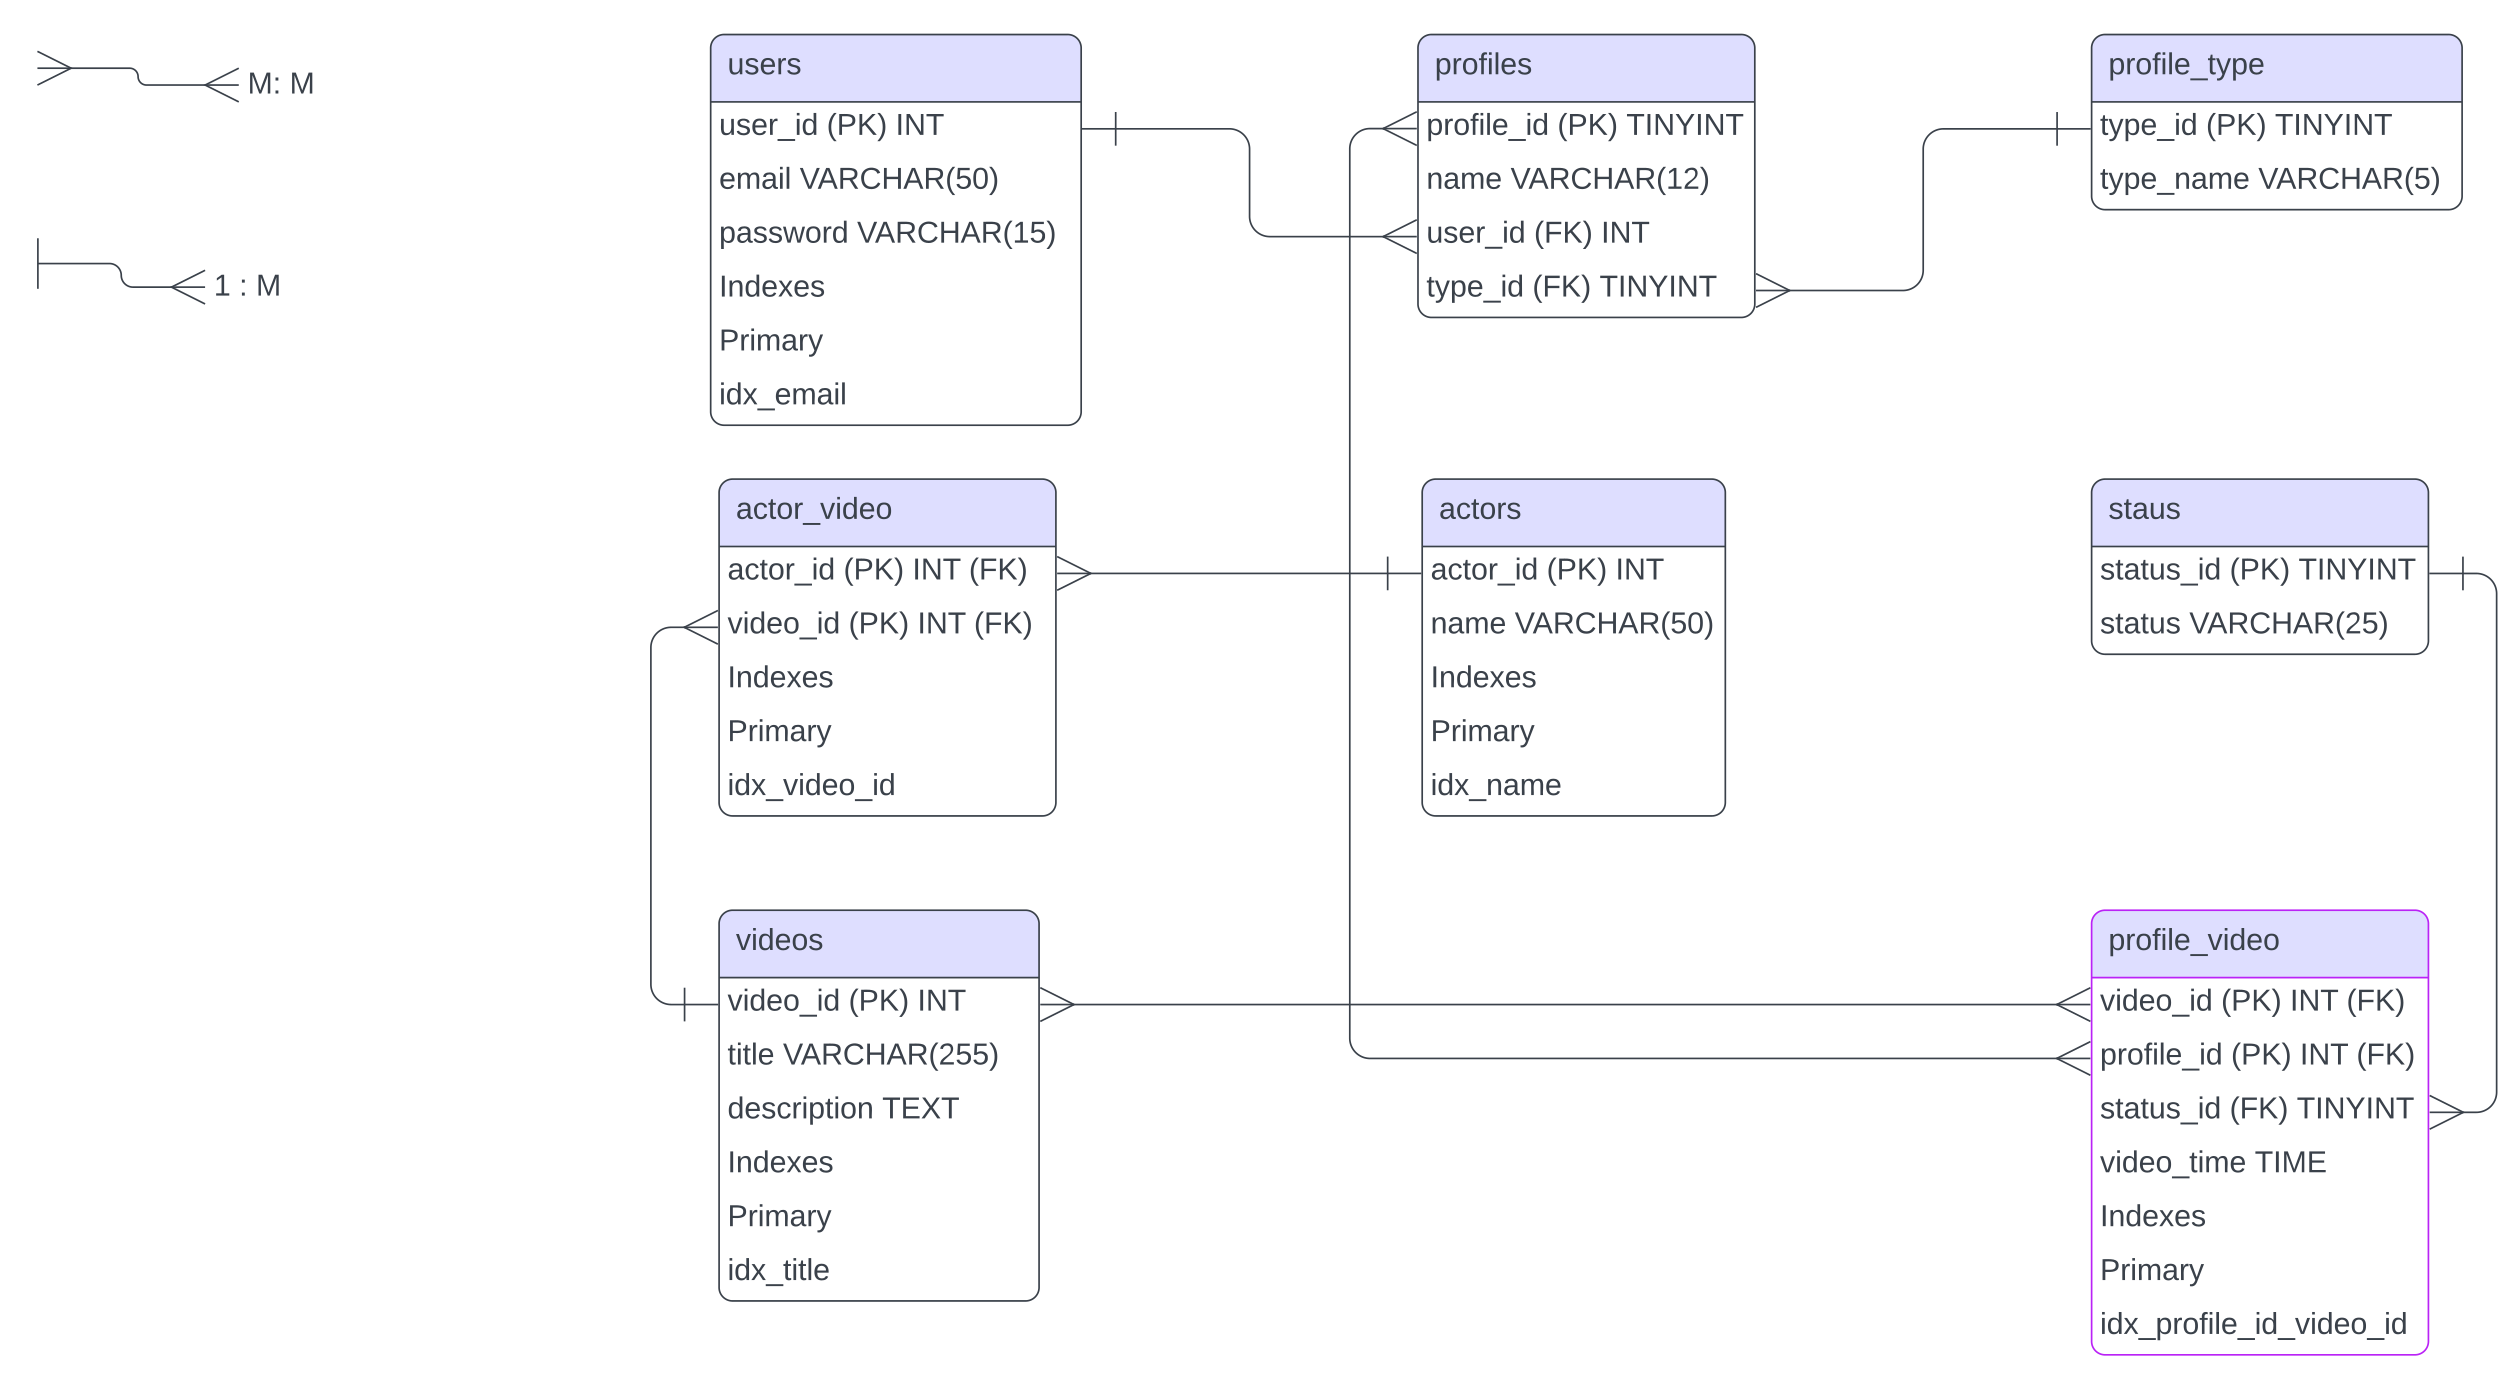 <svg xmlns="http://www.w3.org/2000/svg" xmlns:xlink="http://www.w3.org/1999/xlink" xmlns:lucid="lucid" width="1484.5" height="825"><g transform="translate(-38 -219.5)" lucid:page-tab-id="0_0"><path d="M0 0h2000v1500H0z" fill="#fff"/><path d="M460 248a8 8 0 0 1 8-8h204a8 8 0 0 1 8 8v216a8 8 0 0 1-8 8H468a8 8 0 0 1-8-8z" fill="#fff"/><path d="M460 280v-32a8 8 0 0 1 8-8h204a8 8 0 0 1 8 8v32" fill="#dedeff"/><path d="M460 248a8 8 0 0 1 8-8h204a8 8 0 0 1 8 8v216a8 8 0 0 1-8 8H468a8 8 0 0 1-8-8zM460 280h220" stroke="#3a414a" fill="none"/><use xlink:href="#a" transform="matrix(1,0,0,1,470,240) translate(0 23.6)"/><use xlink:href="#b" transform="matrix(1,0,0,1,465,282.5) translate(0 17.1)"/><use xlink:href="#c" transform="matrix(1,0,0,1,465,282.5) translate(63.9 17.1)"/><use xlink:href="#d" transform="matrix(1,0,0,1,465,282.5) translate(104.8 17.1)"/><use xlink:href="#e" transform="matrix(1,0,0,1,465,314.5) translate(0 17.1)"/><use xlink:href="#f" transform="matrix(1,0,0,1,465,314.5) translate(47.85 17.1)"/><use xlink:href="#g" transform="matrix(1,0,0,1,465,346.5) translate(0 17.1)"/><use xlink:href="#h" transform="matrix(1,0,0,1,465,346.5) translate(81.9 17.1)"/><use xlink:href="#i" transform="matrix(1,0,0,1,465,378.5) translate(0 17.1)"/><use xlink:href="#j" transform="matrix(1,0,0,1,465,410.5) translate(0 17.1)"/><use xlink:href="#k" transform="matrix(1,0,0,1,465,442.5) translate(0 17.1)"/><path d="M880 248a8 8 0 0 1 8-8h184a8 8 0 0 1 8 8v152a8 8 0 0 1-8 8H888a8 8 0 0 1-8-8z" fill="#fff"/><path d="M880 280v-32a8 8 0 0 1 8-8h184a8 8 0 0 1 8 8v32" fill="#dedeff"/><path d="M880 248a8 8 0 0 1 8-8h184a8 8 0 0 1 8 8v152a8 8 0 0 1-8 8H888a8 8 0 0 1-8-8zM880 280h200" stroke="#3a414a" fill="none"/><use xlink:href="#l" transform="matrix(1,0,0,1,890,240) translate(0 23.6)"/><use xlink:href="#m" transform="matrix(1,0,0,1,885,282.5) translate(0 17.1)"/><use xlink:href="#c" transform="matrix(1,0,0,1,885,282.5) translate(77.8 17.1)"/><use xlink:href="#n" transform="matrix(1,0,0,1,885,282.5) translate(118.7 17.1)"/><use xlink:href="#o" transform="matrix(1,0,0,1,885,314.5) translate(0 17.1)"/><use xlink:href="#p" transform="matrix(1,0,0,1,885,314.5) translate(49.95 17.1)"/><use xlink:href="#b" transform="matrix(1,0,0,1,885,346.5) translate(0 17.1)"/><use xlink:href="#q" transform="matrix(1,0,0,1,885,346.5) translate(63.9 17.1)"/><use xlink:href="#d" transform="matrix(1,0,0,1,885,346.5) translate(103.75 17.1)"/><use xlink:href="#r" transform="matrix(1,0,0,1,885,378.5) translate(0 17.1)"/><use xlink:href="#q" transform="matrix(1,0,0,1,885,378.5) translate(62.95 17.1)"/><use xlink:href="#n" transform="matrix(1,0,0,1,885,378.5) translate(102.8 17.1)"/><path d="M1280 248a8 8 0 0 1 8-8h204a8 8 0 0 1 8 8v88a8 8 0 0 1-8 8h-204a8 8 0 0 1-8-8z" fill="#fff"/><path d="M1280 280v-32a8 8 0 0 1 8-8h204a8 8 0 0 1 8 8v32" fill="#dedeff"/><path d="M1280 248a8 8 0 0 1 8-8h204a8 8 0 0 1 8 8v88a8 8 0 0 1-8 8h-204a8 8 0 0 1-8-8zM1280 280h220" stroke="#3a414a" fill="none"/><use xlink:href="#s" transform="matrix(1,0,0,1,1290,240) translate(0 23.6)"/><use xlink:href="#r" transform="matrix(1,0,0,1,1285,282.5) translate(0 17.1)"/><use xlink:href="#c" transform="matrix(1,0,0,1,1285,282.5) translate(62.95 17.1)"/><use xlink:href="#n" transform="matrix(1,0,0,1,1285,282.5) translate(103.85 17.1)"/><use xlink:href="#t" transform="matrix(1,0,0,1,1285,314.5) translate(0 17.1)"/><use xlink:href="#u" transform="matrix(1,0,0,1,1285,314.5) translate(93.95 17.1)"/><path d="M465 768a8 8 0 0 1 8-8h174a8 8 0 0 1 8 8v216a8 8 0 0 1-8 8H473a8 8 0 0 1-8-8z" fill="#fff"/><path d="M465 800v-32a8 8 0 0 1 8-8h174a8 8 0 0 1 8 8v32" fill="#dedeff"/><path d="M465 768a8 8 0 0 1 8-8h174a8 8 0 0 1 8 8v216a8 8 0 0 1-8 8H473a8 8 0 0 1-8-8zM465 800h190" stroke="#3a414a" fill="none"/><use xlink:href="#v" transform="matrix(1,0,0,1,475,760) translate(0 23.6)"/><use xlink:href="#w" transform="matrix(1,0,0,1,470,802.5) translate(0 17.1)"/><use xlink:href="#c" transform="matrix(1,0,0,1,470,802.5) translate(71.9 17.1)"/><use xlink:href="#x" transform="matrix(1,0,0,1,470,802.5) translate(112.8 17.1)"/><use xlink:href="#y" transform="matrix(1,0,0,1,470,834.5) translate(0 17.1)"/><use xlink:href="#z" transform="matrix(1,0,0,1,470,834.5) translate(32.9 17.1)"/><use xlink:href="#A" transform="matrix(1,0,0,1,470,866.5) translate(0 17.1)"/><use xlink:href="#B" transform="matrix(1,0,0,1,470,866.5) translate(91.85 17.1)"/><use xlink:href="#i" transform="matrix(1,0,0,1,470,898.5) translate(0 17.1)"/><use xlink:href="#j" transform="matrix(1,0,0,1,470,930.5) translate(0 17.1)"/><use xlink:href="#C" transform="matrix(1,0,0,1,470,962.5) translate(0 17.1)"/><path d="M882.5 512a8 8 0 0 1 8-8h164a8 8 0 0 1 8 8v184a8 8 0 0 1-8 8h-164a8 8 0 0 1-8-8z" fill="#fff"/><path d="M882.5 544v-32a8 8 0 0 1 8-8h164a8 8 0 0 1 8 8v32" fill="#dedeff"/><path d="M882.5 512a8 8 0 0 1 8-8h164a8 8 0 0 1 8 8v184a8 8 0 0 1-8 8h-164a8 8 0 0 1-8-8zM882.5 544h180" stroke="#3a414a" fill="none"/><use xlink:href="#D" transform="matrix(1,0,0,1,892.5,504) translate(0 23.6)"/><use xlink:href="#E" transform="matrix(1,0,0,1,887.5,546.5) translate(0 17.1)"/><use xlink:href="#c" transform="matrix(1,0,0,1,887.5,546.5) translate(68.9 17.1)"/><use xlink:href="#d" transform="matrix(1,0,0,1,887.5,546.5) translate(109.8 17.1)"/><use xlink:href="#o" transform="matrix(1,0,0,1,887.5,578.5) translate(0 17.1)"/><use xlink:href="#f" transform="matrix(1,0,0,1,887.5,578.5) translate(49.95 17.1)"/><use xlink:href="#i" transform="matrix(1,0,0,1,887.5,610.5) translate(0 17.1)"/><use xlink:href="#j" transform="matrix(1,0,0,1,887.5,642.5) translate(0 17.1)"/><use xlink:href="#F" transform="matrix(1,0,0,1,887.5,674.5) translate(0 17.1)"/><path d="M1280 512a8 8 0 0 1 8-8h184a8 8 0 0 1 8 8v88a8 8 0 0 1-8 8h-184a8 8 0 0 1-8-8z" fill="#fff"/><path d="M1280 544v-32a8 8 0 0 1 8-8h184a8 8 0 0 1 8 8v32" fill="#dedeff"/><path d="M1280 512a8 8 0 0 1 8-8h184a8 8 0 0 1 8 8v88a8 8 0 0 1-8 8h-184a8 8 0 0 1-8-8zM1280 544h200" stroke="#3a414a" fill="none"/><use xlink:href="#G" transform="matrix(1,0,0,1,1290,504) translate(0 23.6)"/><use xlink:href="#H" transform="matrix(1,0,0,1,1285,546.5) translate(0 17.1)"/><use xlink:href="#c" transform="matrix(1,0,0,1,1285,546.5) translate(76.95 17.1)"/><use xlink:href="#n" transform="matrix(1,0,0,1,1285,546.5) translate(117.85 17.1)"/><use xlink:href="#I" transform="matrix(1,0,0,1,1285,578.5) translate(0 17.1)"/><use xlink:href="#J" transform="matrix(1,0,0,1,1285,578.5) translate(53 17.1)"/><path d="M465 512a8 8 0 0 1 8-8h184a8 8 0 0 1 8 8v184a8 8 0 0 1-8 8H473a8 8 0 0 1-8-8z" fill="#fff"/><path d="M465 544v-32a8 8 0 0 1 8-8h184a8 8 0 0 1 8 8v32" fill="#dedeff"/><path d="M465 512a8 8 0 0 1 8-8h184a8 8 0 0 1 8 8v184a8 8 0 0 1-8 8H473a8 8 0 0 1-8-8zM465 544h200" stroke="#3a414a" fill="none"/><use xlink:href="#K" transform="matrix(1,0,0,1,475,504) translate(0 23.6)"/><use xlink:href="#E" transform="matrix(1,0,0,1,470,546.5) translate(0 17.1)"/><use xlink:href="#c" transform="matrix(1,0,0,1,470,546.5) translate(68.9 17.1)"/><use xlink:href="#L" transform="matrix(1,0,0,1,470,546.5) translate(109.8 17.1)"/><use xlink:href="#M" transform="matrix(1,0,0,1,470,546.5) translate(143.35 17.1)"/><use xlink:href="#w" transform="matrix(1,0,0,1,470,578.5) translate(0 17.1)"/><use xlink:href="#c" transform="matrix(1,0,0,1,470,578.5) translate(71.9 17.1)"/><use xlink:href="#L" transform="matrix(1,0,0,1,470,578.5) translate(112.8 17.1)"/><use xlink:href="#M" transform="matrix(1,0,0,1,470,578.5) translate(146.35 17.1)"/><use xlink:href="#i" transform="matrix(1,0,0,1,470,610.5) translate(0 17.1)"/><use xlink:href="#j" transform="matrix(1,0,0,1,470,642.5) translate(0 17.1)"/><use xlink:href="#N" transform="matrix(1,0,0,1,470,674.5) translate(0 17.1)"/><path d="M1280 768a8 8 0 0 1 8-8h184a8 8 0 0 1 8 8v248a8 8 0 0 1-8 8h-184a8 8 0 0 1-8-8z" fill="#fff"/><path d="M1280 800v-32a8 8 0 0 1 8-8h184a8 8 0 0 1 8 8v32" fill="#dedeff"/><path d="M1280 768a8 8 0 0 1 8-8h184a8 8 0 0 1 8 8v248a8 8 0 0 1-8 8h-184a8 8 0 0 1-8-8zM1280 800h200" stroke="#ba23f6" fill="none"/><use xlink:href="#O" transform="matrix(1,0,0,1,1290,760) translate(0 23.6)"/><use xlink:href="#w" transform="matrix(1,0,0,1,1285,802.5) translate(0 17.1)"/><use xlink:href="#c" transform="matrix(1,0,0,1,1285,802.5) translate(71.9 17.1)"/><use xlink:href="#L" transform="matrix(1,0,0,1,1285,802.5) translate(112.8 17.1)"/><use xlink:href="#M" transform="matrix(1,0,0,1,1285,802.5) translate(146.35 17.1)"/><use xlink:href="#m" transform="matrix(1,0,0,1,1285,834.5) translate(0 17.1)"/><use xlink:href="#c" transform="matrix(1,0,0,1,1285,834.5) translate(77.8 17.1)"/><use xlink:href="#L" transform="matrix(1,0,0,1,1285,834.5) translate(118.7 17.1)"/><use xlink:href="#M" transform="matrix(1,0,0,1,1285,834.5) translate(152.25 17.1)"/><use xlink:href="#H" transform="matrix(1,0,0,1,1285,866.5) translate(0 17.1)"/><use xlink:href="#q" transform="matrix(1,0,0,1,1285,866.5) translate(76.95 17.1)"/><use xlink:href="#n" transform="matrix(1,0,0,1,1285,866.5) translate(116.8 17.1)"/><use xlink:href="#P" transform="matrix(1,0,0,1,1285,898.5) translate(0 17.1)"/><use xlink:href="#Q" transform="matrix(1,0,0,1,1285,898.5) translate(91.85 17.1)"/><use xlink:href="#i" transform="matrix(1,0,0,1,1285,930.5) translate(0 17.1)"/><use xlink:href="#j" transform="matrix(1,0,0,1,1285,962.5) translate(0 17.1)"/><use xlink:href="#R" transform="matrix(1,0,0,1,1285,994.5) translate(0 17.1)"/><path d="M700.5 296H768a12 12 0 0 1 12 12v40a12 12 0 0 0 12 12h68.1" stroke="#3a414a" fill="none"/><path d="M700.5 306v-20M680.5 296h20" stroke="#3a414a" fill="#fff"/><path d="M879.28 370l-20-10 20-10" stroke="#3a414a" fill="#fff" fill-opacity="0"/><path d="M879.28 360h-20" stroke="#3a414a" fill="#fff"/><path d="M1259.5 296.02H1192a12 12 0 0 0-12 12V380a12 12 0 0 1-12 12h-68.1" stroke="#3a414a" fill="none"/><path d="M1259.5 286.02v20M1279.5 296.02h-20" stroke="#3a414a" fill="#fff"/><path d="M1080.72 382l20 10-20 10" stroke="#3a414a" fill="#fff" fill-opacity="0"/><path d="M1080.72 392h20" stroke="#3a414a" fill="#fff"/><path d="M860.1 295.86h-8.6a12 12 0 0 0-12 12V836a12 12 0 0 0 12 12h408.6" stroke="#3a414a" fill="none"/><path d="M879.28 305.86l-20-10 20-10" stroke="#3a414a" fill="#fff" fill-opacity="0"/><path d="M879.28 295.86h-20" stroke="#3a414a" fill="#fff"/><path d="M1279.28 858l-20-10 20-10" stroke="#3a414a" fill="#fff" fill-opacity="0"/><path d="M1279.28 848h-20" stroke="#3a414a" fill="#fff"/><path d="M674.9 816h585.2" stroke="#3a414a" fill="none"/><path d="M655.72 806l20 10-20 10" stroke="#3a414a" fill="#fff" fill-opacity="0"/><path d="M655.72 816h20" stroke="#3a414a" fill="#fff"/><path d="M1279.28 826l-20-10 20-10" stroke="#3a414a" fill="#fff" fill-opacity="0"/><path d="M1279.28 816h-20" stroke="#3a414a" fill="#fff"/><path d="M1500.5 560.02h8a12 12 0 0 1 12 12V868a12 12 0 0 1-12 12h-8.6" stroke="#3a414a" fill="none"/><path d="M1500.5 570.02v-20M1480.5 560.02h20" stroke="#3a414a" fill="#fff"/><path d="M1480.72 870l20 10-20 10" stroke="#3a414a" fill="#fff" fill-opacity="0"/><path d="M1480.72 880h20" stroke="#3a414a" fill="#fff"/><path d="M862 560H684.9" stroke="#3a414a" fill="none"/><path d="M862 550v20M882 560h-20" stroke="#3a414a" fill="#fff"/><path d="M665.73 550l20 10-20 10" stroke="#3a414a" fill="#fff" fill-opacity="0"/><path d="M665.73 560h20" stroke="#3a414a" fill="#fff"/><path d="M444.5 816h-8a12 12 0 0 1-12-12V604a12 12 0 0 1 12-12h8.6" stroke="#3a414a" fill="none"/><path d="M444.5 806v20M464.5 816h-20" stroke="#3a414a" fill="#fff"/><path d="M464.28 602l-20-10 20-10" stroke="#3a414a" fill="#fff" fill-opacity="0"/><path d="M464.28 592h-20" stroke="#3a414a" fill="#fff"/><path d="M79.4 260H115a5 5 0 0 1 5 5 5 5 0 0 0 5 5h35.6" stroke="#3a414a" fill="none"/><path d="M60.22 250l20 10-20 10" stroke="#3a414a" fill="#fff" fill-opacity="0"/><path d="M60.22 260h20" stroke="#3a414a" fill="#fff"/><path d="M179.78 280l-20-10 20-10" stroke="#3a414a" fill="#fff" fill-opacity="0"/><path d="M179.78 270h-20" stroke="#3a414a" fill="#fff"/><path d="M180 248a8 8 0 0 1 8-8h224a8 8 0 0 1 8 8v44a8 8 0 0 1-8 8H188a8 8 0 0 1-8-8z" stroke="#000" stroke-opacity="0" fill="#fff" fill-opacity="0"/><g><use xlink:href="#S" transform="matrix(1,0,0,1,185,245) translate(0 30.025)"/><use xlink:href="#T" transform="matrix(1,0,0,1,185,245) translate(24.95 30.025)"/></g><path d="M60 376h43a7 7 0 0 1 7 7 7 7 0 0 0 7 7h23.6M60.5 361v30" stroke="#3a414a" fill="none"/><path d="M159.78 400l-20-10 20-10" stroke="#3a414a" fill="#fff" fill-opacity="0"/><path d="M159.78 390h-20" stroke="#3a414a" fill="#fff"/><path d="M160 368a8 8 0 0 1 8-8h224a8 8 0 0 1 8 8v44a8 8 0 0 1-8 8H168a8 8 0 0 1-8-8z" stroke="#000" stroke-opacity="0" fill="#fff" fill-opacity="0"/><g><use xlink:href="#U" transform="matrix(1,0,0,1,165,365) translate(0 30.025)"/><use xlink:href="#V" transform="matrix(1,0,0,1,165,365) translate(15 30.025)"/><use xlink:href="#T" transform="matrix(1,0,0,1,165,365) translate(25 30.025)"/></g><defs><path fill="#3a414a" d="M84 4C-5 8 30-112 23-190h32v120c0 31 7 50 39 49 72-2 45-101 50-169h31l1 190h-30c-1-10 1-25-2-33-11 22-28 36-60 37" id="W"/><path fill="#3a414a" d="M135-143c-3-34-86-38-87 0 15 53 115 12 119 90S17 21 10-45l28-5c4 36 97 45 98 0-10-56-113-15-118-90-4-57 82-63 122-42 12 7 21 19 24 35" id="X"/><path fill="#3a414a" d="M100-194c63 0 86 42 84 106H49c0 40 14 67 53 68 26 1 43-12 49-29l28 8c-11 28-37 45-77 45C44 4 14-33 15-96c1-61 26-98 85-98zm52 81c6-60-76-77-97-28-3 7-6 17-6 28h103" id="Y"/><path fill="#3a414a" d="M114-163C36-179 61-72 57 0H25l-1-190h30c1 12-1 29 2 39 6-27 23-49 58-41v29" id="Z"/><g id="a"><use transform="matrix(0.05,0,0,0.05,0,0)" xlink:href="#W"/><use transform="matrix(0.05,0,0,0.05,10,0)" xlink:href="#X"/><use transform="matrix(0.05,0,0,0.05,19,0)" xlink:href="#Y"/><use transform="matrix(0.05,0,0,0.05,29,0)" xlink:href="#Z"/><use transform="matrix(0.05,0,0,0.05,34.95,0)" xlink:href="#X"/></g><path fill="#3a414a" d="M-5 72V49h209v23H-5" id="aa"/><path fill="#3a414a" d="M24-231v-30h32v30H24zM24 0v-190h32V0H24" id="ab"/><path fill="#3a414a" d="M85-194c31 0 48 13 60 33l-1-100h32l1 261h-30c-2-10 0-23-3-31C134-8 116 4 85 4 32 4 16-35 15-94c0-66 23-100 70-100zm9 24c-40 0-46 34-46 75 0 40 6 74 45 74 42 0 51-32 51-76 0-42-9-74-50-73" id="ac"/><g id="b"><use transform="matrix(0.05,0,0,0.05,0,0)" xlink:href="#W"/><use transform="matrix(0.05,0,0,0.05,10,0)" xlink:href="#X"/><use transform="matrix(0.05,0,0,0.05,19,0)" xlink:href="#Y"/><use transform="matrix(0.05,0,0,0.05,29,0)" xlink:href="#Z"/><use transform="matrix(0.05,0,0,0.05,34.95,0)" xlink:href="#aa"/><use transform="matrix(0.05,0,0,0.05,44.95,0)" xlink:href="#ab"/><use transform="matrix(0.05,0,0,0.05,48.9,0)" xlink:href="#ac"/></g><path fill="#3a414a" d="M87 75C49 33 22-17 22-94c0-76 28-126 65-167h31c-38 41-64 92-64 168S80 34 118 75H87" id="ad"/><path fill="#3a414a" d="M30-248c87 1 191-15 191 75 0 78-77 80-158 76V0H30v-248zm33 125c57 0 124 11 124-50 0-59-68-47-124-48v98" id="ae"/><path fill="#3a414a" d="M194 0L95-120 63-95V0H30v-248h33v124l119-124h40L117-140 236 0h-42" id="af"/><path fill="#3a414a" d="M33-261c38 41 65 92 65 168S71 34 33 75H2C39 34 66-17 66-93S39-220 2-261h31" id="ag"/><g id="c"><use transform="matrix(0.05,0,0,0.05,0,0)" xlink:href="#ad"/><use transform="matrix(0.05,0,0,0.05,5.95,0)" xlink:href="#ae"/><use transform="matrix(0.05,0,0,0.05,17.95,0)" xlink:href="#af"/><use transform="matrix(0.05,0,0,0.05,29.95,0)" xlink:href="#ag"/></g><path fill="#3a414a" d="M33 0v-248h34V0H33" id="ah"/><path fill="#3a414a" d="M190 0L58-211 59 0H30v-248h39L202-35l-2-213h31V0h-41" id="ai"/><path fill="#3a414a" d="M127-220V0H93v-220H8v-28h204v28h-85" id="aj"/><g id="d"><use transform="matrix(0.05,0,0,0.05,0,0)" xlink:href="#ah"/><use transform="matrix(0.05,0,0,0.05,5,0)" xlink:href="#ai"/><use transform="matrix(0.05,0,0,0.05,17.95,0)" xlink:href="#aj"/></g><path fill="#3a414a" d="M210-169c-67 3-38 105-44 169h-31v-121c0-29-5-50-35-48C34-165 62-65 56 0H25l-1-190h30c1 10-1 24 2 32 10-44 99-50 107 0 11-21 27-35 58-36 85-2 47 119 55 194h-31v-121c0-29-5-49-35-48" id="ak"/><path fill="#3a414a" d="M141-36C126-15 110 5 73 4 37 3 15-17 15-53c-1-64 63-63 125-63 3-35-9-54-41-54-24 1-41 7-42 31l-33-3c5-37 33-52 76-52 45 0 72 20 72 64v82c-1 20 7 32 28 27v20c-31 9-61-2-59-35zM48-53c0 20 12 33 32 33 41-3 63-29 60-74-43 2-92-5-92 41" id="al"/><path fill="#3a414a" d="M24 0v-261h32V0H24" id="am"/><g id="e"><use transform="matrix(0.05,0,0,0.05,0,0)" xlink:href="#Y"/><use transform="matrix(0.05,0,0,0.05,10,0)" xlink:href="#ak"/><use transform="matrix(0.05,0,0,0.05,24.95,0)" xlink:href="#al"/><use transform="matrix(0.05,0,0,0.05,34.95,0)" xlink:href="#ab"/><use transform="matrix(0.05,0,0,0.05,38.9,0)" xlink:href="#am"/></g><path fill="#3a414a" d="M137 0h-34L2-248h35l83 218 83-218h36" id="an"/><path fill="#3a414a" d="M205 0l-28-72H64L36 0H1l101-248h38L239 0h-34zm-38-99l-47-123c-12 45-31 82-46 123h93" id="ao"/><path fill="#3a414a" d="M233-177c-1 41-23 64-60 70L243 0h-38l-65-103H63V0H30v-248c88 3 205-21 203 71zM63-129c60-2 137 13 137-47 0-61-80-42-137-45v92" id="ap"/><path fill="#3a414a" d="M212-179c-10-28-35-45-73-45-59 0-87 40-87 99 0 60 29 101 89 101 43 0 62-24 78-52l27 14C228-24 195 4 139 4 59 4 22-46 18-125c-6-104 99-153 187-111 19 9 31 26 39 46" id="aq"/><path fill="#3a414a" d="M197 0v-115H63V0H30v-248h33v105h134v-105h34V0h-34" id="ar"/><path fill="#3a414a" d="M54-142c48-35 137-8 131 61C196 18 31 33 14-55l32-4c7 23 22 37 52 37 35-1 51-22 54-58 4-55-73-65-99-34H22l8-134h141v27H59" id="as"/><path fill="#3a414a" d="M101-251c68 0 85 55 85 127S166 4 100 4C33 4 14-52 14-124c0-73 17-127 87-127zm-1 229c47 0 54-49 54-102s-4-102-53-102c-51 0-55 48-55 102 0 53 5 102 54 102" id="at"/><g id="f"><use transform="matrix(0.05,0,0,0.05,0,0)" xlink:href="#an"/><use transform="matrix(0.05,0,0,0.05,10.65,0)" xlink:href="#ao"/><use transform="matrix(0.05,0,0,0.05,22.65,0)" xlink:href="#ap"/><use transform="matrix(0.05,0,0,0.05,35.6,0)" xlink:href="#aq"/><use transform="matrix(0.05,0,0,0.05,48.55,0)" xlink:href="#ar"/><use transform="matrix(0.05,0,0,0.05,61.5,0)" xlink:href="#ao"/><use transform="matrix(0.05,0,0,0.05,73.5,0)" xlink:href="#ap"/><use transform="matrix(0.05,0,0,0.05,86.45,0)" xlink:href="#ad"/><use transform="matrix(0.05,0,0,0.05,92.4,0)" xlink:href="#as"/><use transform="matrix(0.05,0,0,0.05,102.4,0)" xlink:href="#at"/><use transform="matrix(0.05,0,0,0.05,112.4,0)" xlink:href="#ag"/></g><path fill="#3a414a" d="M115-194c55 1 70 41 70 98S169 2 115 4C84 4 66-9 55-30l1 105H24l-1-265h31l2 30c10-21 28-34 59-34zm-8 174c40 0 45-34 45-75s-6-73-45-74c-42 0-51 32-51 76 0 43 10 73 51 73" id="au"/><path fill="#3a414a" d="M206 0h-36l-40-164L89 0H53L-1-190h32L70-26l43-164h34l41 164 42-164h31" id="av"/><path fill="#3a414a" d="M100-194c62-1 85 37 85 99 1 63-27 99-86 99S16-35 15-95c0-66 28-99 85-99zM99-20c44 1 53-31 53-75 0-43-8-75-51-75s-53 32-53 75 10 74 51 75" id="aw"/><g id="g"><use transform="matrix(0.05,0,0,0.05,0,0)" xlink:href="#au"/><use transform="matrix(0.05,0,0,0.05,10,0)" xlink:href="#al"/><use transform="matrix(0.05,0,0,0.05,20,0)" xlink:href="#X"/><use transform="matrix(0.05,0,0,0.05,29,0)" xlink:href="#X"/><use transform="matrix(0.05,0,0,0.05,38,0)" xlink:href="#av"/><use transform="matrix(0.05,0,0,0.05,50.95,0)" xlink:href="#aw"/><use transform="matrix(0.05,0,0,0.05,60.95,0)" xlink:href="#Z"/><use transform="matrix(0.05,0,0,0.05,66.9,0)" xlink:href="#ac"/></g><path fill="#3a414a" d="M27 0v-27h64v-190l-56 39v-29l58-41h29v221h61V0H27" id="ax"/><g id="h"><use transform="matrix(0.05,0,0,0.05,0,0)" xlink:href="#an"/><use transform="matrix(0.05,0,0,0.05,10.65,0)" xlink:href="#ao"/><use transform="matrix(0.05,0,0,0.05,22.65,0)" xlink:href="#ap"/><use transform="matrix(0.05,0,0,0.05,35.6,0)" xlink:href="#aq"/><use transform="matrix(0.05,0,0,0.05,48.55,0)" xlink:href="#ar"/><use transform="matrix(0.05,0,0,0.05,61.5,0)" xlink:href="#ao"/><use transform="matrix(0.05,0,0,0.05,73.5,0)" xlink:href="#ap"/><use transform="matrix(0.05,0,0,0.05,86.45,0)" xlink:href="#ad"/><use transform="matrix(0.05,0,0,0.05,92.4,0)" xlink:href="#ax"/><use transform="matrix(0.05,0,0,0.05,102.4,0)" xlink:href="#as"/><use transform="matrix(0.05,0,0,0.05,112.4,0)" xlink:href="#ag"/></g><path fill="#3a414a" d="M117-194c89-4 53 116 60 194h-32v-121c0-31-8-49-39-48C34-167 62-67 57 0H25l-1-190h30c1 10-1 24 2 32 11-22 29-35 61-36" id="ay"/><path fill="#3a414a" d="M141 0L90-78 38 0H4l68-98-65-92h35l48 74 47-74h35l-64 92 68 98h-35" id="az"/><g id="i"><use transform="matrix(0.05,0,0,0.05,0,0)" xlink:href="#ah"/><use transform="matrix(0.05,0,0,0.05,5,0)" xlink:href="#ay"/><use transform="matrix(0.05,0,0,0.05,15,0)" xlink:href="#ac"/><use transform="matrix(0.05,0,0,0.05,25,0)" xlink:href="#Y"/><use transform="matrix(0.05,0,0,0.05,35,0)" xlink:href="#az"/><use transform="matrix(0.05,0,0,0.05,44,0)" xlink:href="#Y"/><use transform="matrix(0.05,0,0,0.05,54,0)" xlink:href="#X"/></g><path fill="#3a414a" d="M179-190L93 31C79 59 56 82 12 73V49c39 6 53-20 64-50L1-190h34L92-34l54-156h33" id="aA"/><g id="j"><use transform="matrix(0.05,0,0,0.05,0,0)" xlink:href="#ae"/><use transform="matrix(0.05,0,0,0.05,12,0)" xlink:href="#Z"/><use transform="matrix(0.05,0,0,0.05,17.95,0)" xlink:href="#ab"/><use transform="matrix(0.05,0,0,0.05,21.9,0)" xlink:href="#ak"/><use transform="matrix(0.05,0,0,0.05,36.85,0)" xlink:href="#al"/><use transform="matrix(0.05,0,0,0.05,46.85,0)" xlink:href="#Z"/><use transform="matrix(0.05,0,0,0.05,52.8,0)" xlink:href="#aA"/></g><g id="k"><use transform="matrix(0.05,0,0,0.05,0,0)" xlink:href="#ab"/><use transform="matrix(0.05,0,0,0.05,3.95,0)" xlink:href="#ac"/><use transform="matrix(0.05,0,0,0.05,13.95,0)" xlink:href="#az"/><use transform="matrix(0.05,0,0,0.05,22.95,0)" xlink:href="#aa"/><use transform="matrix(0.05,0,0,0.05,32.95,0)" xlink:href="#Y"/><use transform="matrix(0.05,0,0,0.05,42.95,0)" xlink:href="#ak"/><use transform="matrix(0.05,0,0,0.05,57.9,0)" xlink:href="#al"/><use transform="matrix(0.05,0,0,0.05,67.9,0)" xlink:href="#ab"/><use transform="matrix(0.05,0,0,0.05,71.85,0)" xlink:href="#am"/></g><path fill="#3a414a" d="M101-234c-31-9-42 10-38 44h38v23H63V0H32v-167H5v-23h27c-7-52 17-82 69-68v24" id="aB"/><g id="l"><use transform="matrix(0.05,0,0,0.05,0,0)" xlink:href="#au"/><use transform="matrix(0.05,0,0,0.05,10,0)" xlink:href="#Z"/><use transform="matrix(0.05,0,0,0.05,15.95,0)" xlink:href="#aw"/><use transform="matrix(0.05,0,0,0.05,25.95,0)" xlink:href="#aB"/><use transform="matrix(0.05,0,0,0.05,30.95,0)" xlink:href="#ab"/><use transform="matrix(0.05,0,0,0.05,34.9,0)" xlink:href="#am"/><use transform="matrix(0.05,0,0,0.05,38.85,0)" xlink:href="#Y"/><use transform="matrix(0.05,0,0,0.05,48.85,0)" xlink:href="#X"/></g><g id="m"><use transform="matrix(0.05,0,0,0.05,0,0)" xlink:href="#au"/><use transform="matrix(0.05,0,0,0.05,10,0)" xlink:href="#Z"/><use transform="matrix(0.05,0,0,0.05,15.95,0)" xlink:href="#aw"/><use transform="matrix(0.05,0,0,0.05,25.95,0)" xlink:href="#aB"/><use transform="matrix(0.05,0,0,0.05,30.95,0)" xlink:href="#ab"/><use transform="matrix(0.05,0,0,0.05,34.9,0)" xlink:href="#am"/><use transform="matrix(0.05,0,0,0.05,38.85,0)" xlink:href="#Y"/><use transform="matrix(0.05,0,0,0.05,48.85,0)" xlink:href="#aa"/><use transform="matrix(0.05,0,0,0.05,58.85,0)" xlink:href="#ab"/><use transform="matrix(0.05,0,0,0.05,62.8,0)" xlink:href="#ac"/></g><path fill="#3a414a" d="M137-103V0h-34v-103L8-248h37l75 118 75-118h37" id="aC"/><g id="n"><use transform="matrix(0.05,0,0,0.05,0,0)" xlink:href="#aj"/><use transform="matrix(0.05,0,0,0.05,10.95,0)" xlink:href="#ah"/><use transform="matrix(0.05,0,0,0.05,15.95,0)" xlink:href="#ai"/><use transform="matrix(0.05,0,0,0.05,28.9,0)" xlink:href="#aC"/><use transform="matrix(0.05,0,0,0.05,40.9,0)" xlink:href="#ah"/><use transform="matrix(0.05,0,0,0.05,45.9,0)" xlink:href="#ai"/><use transform="matrix(0.05,0,0,0.05,58.85,0)" xlink:href="#aj"/></g><g id="o"><use transform="matrix(0.05,0,0,0.05,0,0)" xlink:href="#ay"/><use transform="matrix(0.05,0,0,0.05,10,0)" xlink:href="#al"/><use transform="matrix(0.05,0,0,0.05,20,0)" xlink:href="#ak"/><use transform="matrix(0.05,0,0,0.05,34.95,0)" xlink:href="#Y"/></g><path fill="#3a414a" d="M101-251c82-7 93 87 43 132L82-64C71-53 59-42 53-27h129V0H18c2-99 128-94 128-182 0-28-16-43-45-43s-46 15-49 41l-32-3c6-41 34-60 81-64" id="aD"/><g id="p"><use transform="matrix(0.05,0,0,0.05,0,0)" xlink:href="#an"/><use transform="matrix(0.05,0,0,0.05,10.65,0)" xlink:href="#ao"/><use transform="matrix(0.05,0,0,0.05,22.65,0)" xlink:href="#ap"/><use transform="matrix(0.05,0,0,0.05,35.6,0)" xlink:href="#aq"/><use transform="matrix(0.05,0,0,0.05,48.55,0)" xlink:href="#ar"/><use transform="matrix(0.05,0,0,0.05,61.5,0)" xlink:href="#ao"/><use transform="matrix(0.05,0,0,0.05,73.5,0)" xlink:href="#ap"/><use transform="matrix(0.05,0,0,0.05,86.45,0)" xlink:href="#ad"/><use transform="matrix(0.05,0,0,0.05,92.4,0)" xlink:href="#ax"/><use transform="matrix(0.05,0,0,0.05,102.4,0)" xlink:href="#aD"/><use transform="matrix(0.05,0,0,0.05,112.4,0)" xlink:href="#ag"/></g><path fill="#3a414a" d="M63-220v92h138v28H63V0H30v-248h175v28H63" id="aE"/><g id="q"><use transform="matrix(0.05,0,0,0.05,0,0)" xlink:href="#ad"/><use transform="matrix(0.05,0,0,0.05,5.95,0)" xlink:href="#aE"/><use transform="matrix(0.05,0,0,0.05,16.9,0)" xlink:href="#af"/><use transform="matrix(0.05,0,0,0.05,28.9,0)" xlink:href="#ag"/></g><path fill="#3a414a" d="M59-47c-2 24 18 29 38 22v24C64 9 27 4 27-40v-127H5v-23h24l9-43h21v43h35v23H59v120" id="aF"/><g id="r"><use transform="matrix(0.05,0,0,0.05,0,0)" xlink:href="#aF"/><use transform="matrix(0.05,0,0,0.05,5,0)" xlink:href="#aA"/><use transform="matrix(0.05,0,0,0.05,14,0)" xlink:href="#au"/><use transform="matrix(0.05,0,0,0.05,24,0)" xlink:href="#Y"/><use transform="matrix(0.05,0,0,0.05,34,0)" xlink:href="#aa"/><use transform="matrix(0.05,0,0,0.05,44,0)" xlink:href="#ab"/><use transform="matrix(0.05,0,0,0.05,47.95,0)" xlink:href="#ac"/></g><g id="s"><use transform="matrix(0.05,0,0,0.05,0,0)" xlink:href="#au"/><use transform="matrix(0.05,0,0,0.05,10,0)" xlink:href="#Z"/><use transform="matrix(0.05,0,0,0.05,15.95,0)" xlink:href="#aw"/><use transform="matrix(0.05,0,0,0.05,25.95,0)" xlink:href="#aB"/><use transform="matrix(0.05,0,0,0.05,30.95,0)" xlink:href="#ab"/><use transform="matrix(0.05,0,0,0.05,34.9,0)" xlink:href="#am"/><use transform="matrix(0.05,0,0,0.05,38.85,0)" xlink:href="#Y"/><use transform="matrix(0.05,0,0,0.05,48.85,0)" xlink:href="#aa"/><use transform="matrix(0.05,0,0,0.05,58.85,0)" xlink:href="#aF"/><use transform="matrix(0.05,0,0,0.05,63.85,0)" xlink:href="#aA"/><use transform="matrix(0.05,0,0,0.05,72.85,0)" xlink:href="#au"/><use transform="matrix(0.05,0,0,0.05,82.85,0)" xlink:href="#Y"/></g><g id="t"><use transform="matrix(0.05,0,0,0.05,0,0)" xlink:href="#aF"/><use transform="matrix(0.05,0,0,0.05,5,0)" xlink:href="#aA"/><use transform="matrix(0.05,0,0,0.05,14,0)" xlink:href="#au"/><use transform="matrix(0.05,0,0,0.05,24,0)" xlink:href="#Y"/><use transform="matrix(0.05,0,0,0.05,34,0)" xlink:href="#aa"/><use transform="matrix(0.05,0,0,0.05,44,0)" xlink:href="#ay"/><use transform="matrix(0.05,0,0,0.05,54,0)" xlink:href="#al"/><use transform="matrix(0.05,0,0,0.05,64,0)" xlink:href="#ak"/><use transform="matrix(0.05,0,0,0.05,78.95,0)" xlink:href="#Y"/></g><g id="u"><use transform="matrix(0.05,0,0,0.05,0,0)" xlink:href="#an"/><use transform="matrix(0.05,0,0,0.05,10.65,0)" xlink:href="#ao"/><use transform="matrix(0.05,0,0,0.05,22.65,0)" xlink:href="#ap"/><use transform="matrix(0.05,0,0,0.05,35.6,0)" xlink:href="#aq"/><use transform="matrix(0.05,0,0,0.05,48.55,0)" xlink:href="#ar"/><use transform="matrix(0.05,0,0,0.05,61.5,0)" xlink:href="#ao"/><use transform="matrix(0.05,0,0,0.05,73.5,0)" xlink:href="#ap"/><use transform="matrix(0.05,0,0,0.05,86.45,0)" xlink:href="#ad"/><use transform="matrix(0.05,0,0,0.05,92.4,0)" xlink:href="#as"/><use transform="matrix(0.05,0,0,0.05,102.4,0)" xlink:href="#ag"/></g><path fill="#3a414a" d="M108 0H70L1-190h34L89-25l56-165h34" id="aG"/><g id="v"><use transform="matrix(0.05,0,0,0.05,0,0)" xlink:href="#aG"/><use transform="matrix(0.05,0,0,0.05,9,0)" xlink:href="#ab"/><use transform="matrix(0.05,0,0,0.05,12.95,0)" xlink:href="#ac"/><use transform="matrix(0.05,0,0,0.05,22.95,0)" xlink:href="#Y"/><use transform="matrix(0.05,0,0,0.05,32.95,0)" xlink:href="#aw"/><use transform="matrix(0.05,0,0,0.05,42.95,0)" xlink:href="#X"/></g><g id="w"><use transform="matrix(0.05,0,0,0.05,0,0)" xlink:href="#aG"/><use transform="matrix(0.05,0,0,0.05,9,0)" xlink:href="#ab"/><use transform="matrix(0.05,0,0,0.05,12.95,0)" xlink:href="#ac"/><use transform="matrix(0.05,0,0,0.05,22.95,0)" xlink:href="#Y"/><use transform="matrix(0.05,0,0,0.05,32.95,0)" xlink:href="#aw"/><use transform="matrix(0.05,0,0,0.05,42.95,0)" xlink:href="#aa"/><use transform="matrix(0.05,0,0,0.05,52.95,0)" xlink:href="#ab"/><use transform="matrix(0.05,0,0,0.05,56.9,0)" xlink:href="#ac"/></g><g id="x"><use transform="matrix(0.05,0,0,0.05,0,0)" xlink:href="#ah"/><use transform="matrix(0.05,0,0,0.05,5,0)" xlink:href="#ai"/><use transform="matrix(0.05,0,0,0.05,17.95,0)" xlink:href="#aj"/></g><g id="y"><use transform="matrix(0.05,0,0,0.05,0,0)" xlink:href="#aF"/><use transform="matrix(0.05,0,0,0.05,5,0)" xlink:href="#ab"/><use transform="matrix(0.05,0,0,0.05,8.95,0)" xlink:href="#aF"/><use transform="matrix(0.05,0,0,0.05,13.95,0)" xlink:href="#am"/><use transform="matrix(0.05,0,0,0.05,17.9,0)" xlink:href="#Y"/></g><g id="z"><use transform="matrix(0.05,0,0,0.05,0,0)" xlink:href="#an"/><use transform="matrix(0.05,0,0,0.05,10.65,0)" xlink:href="#ao"/><use transform="matrix(0.05,0,0,0.05,22.65,0)" xlink:href="#ap"/><use transform="matrix(0.05,0,0,0.05,35.6,0)" xlink:href="#aq"/><use transform="matrix(0.05,0,0,0.05,48.55,0)" xlink:href="#ar"/><use transform="matrix(0.05,0,0,0.05,61.5,0)" xlink:href="#ao"/><use transform="matrix(0.05,0,0,0.05,73.5,0)" xlink:href="#ap"/><use transform="matrix(0.05,0,0,0.05,86.45,0)" xlink:href="#ad"/><use transform="matrix(0.05,0,0,0.05,92.4,0)" xlink:href="#aD"/><use transform="matrix(0.05,0,0,0.05,102.4,0)" xlink:href="#as"/><use transform="matrix(0.05,0,0,0.05,112.4,0)" xlink:href="#as"/><use transform="matrix(0.05,0,0,0.05,122.4,0)" xlink:href="#ag"/></g><path fill="#3a414a" d="M96-169c-40 0-48 33-48 73s9 75 48 75c24 0 41-14 43-38l32 2c-6 37-31 61-74 61-59 0-76-41-82-99-10-93 101-131 147-64 4 7 5 14 7 22l-32 3c-4-21-16-35-41-35" id="aH"/><g id="A"><use transform="matrix(0.05,0,0,0.05,0,0)" xlink:href="#ac"/><use transform="matrix(0.05,0,0,0.05,10,0)" xlink:href="#Y"/><use transform="matrix(0.05,0,0,0.05,20,0)" xlink:href="#X"/><use transform="matrix(0.05,0,0,0.05,29,0)" xlink:href="#aH"/><use transform="matrix(0.05,0,0,0.05,38,0)" xlink:href="#Z"/><use transform="matrix(0.05,0,0,0.05,43.95,0)" xlink:href="#ab"/><use transform="matrix(0.05,0,0,0.05,47.9,0)" xlink:href="#au"/><use transform="matrix(0.05,0,0,0.05,57.9,0)" xlink:href="#aF"/><use transform="matrix(0.05,0,0,0.05,62.9,0)" xlink:href="#ab"/><use transform="matrix(0.05,0,0,0.05,66.85,0)" xlink:href="#aw"/><use transform="matrix(0.05,0,0,0.05,76.85,0)" xlink:href="#ay"/></g><path fill="#3a414a" d="M30 0v-248h187v28H63v79h144v27H63v87h162V0H30" id="aI"/><path fill="#3a414a" d="M195 0l-74-108L45 0H8l94-129-87-119h37l69 98 67-98h37l-84 118L233 0h-38" id="aJ"/><g id="B"><use transform="matrix(0.05,0,0,0.05,0,0)" xlink:href="#aj"/><use transform="matrix(0.05,0,0,0.05,10.95,0)" xlink:href="#aI"/><use transform="matrix(0.05,0,0,0.05,22.95,0)" xlink:href="#aJ"/><use transform="matrix(0.05,0,0,0.05,34.95,0)" xlink:href="#aj"/></g><g id="C"><use transform="matrix(0.05,0,0,0.05,0,0)" xlink:href="#ab"/><use transform="matrix(0.05,0,0,0.05,3.95,0)" xlink:href="#ac"/><use transform="matrix(0.05,0,0,0.05,13.95,0)" xlink:href="#az"/><use transform="matrix(0.05,0,0,0.05,22.95,0)" xlink:href="#aa"/><use transform="matrix(0.05,0,0,0.05,32.95,0)" xlink:href="#aF"/><use transform="matrix(0.05,0,0,0.05,37.95,0)" xlink:href="#ab"/><use transform="matrix(0.05,0,0,0.05,41.9,0)" xlink:href="#aF"/><use transform="matrix(0.05,0,0,0.05,46.9,0)" xlink:href="#am"/><use transform="matrix(0.05,0,0,0.05,50.85,0)" xlink:href="#Y"/></g><g id="D"><use transform="matrix(0.05,0,0,0.05,0,0)" xlink:href="#al"/><use transform="matrix(0.05,0,0,0.05,10,0)" xlink:href="#aH"/><use transform="matrix(0.05,0,0,0.05,19,0)" xlink:href="#aF"/><use transform="matrix(0.05,0,0,0.05,24,0)" xlink:href="#aw"/><use transform="matrix(0.05,0,0,0.05,34,0)" xlink:href="#Z"/><use transform="matrix(0.05,0,0,0.05,39.95,0)" xlink:href="#X"/></g><g id="E"><use transform="matrix(0.05,0,0,0.05,0,0)" xlink:href="#al"/><use transform="matrix(0.05,0,0,0.05,10,0)" xlink:href="#aH"/><use transform="matrix(0.05,0,0,0.05,19,0)" xlink:href="#aF"/><use transform="matrix(0.05,0,0,0.05,24,0)" xlink:href="#aw"/><use transform="matrix(0.05,0,0,0.05,34,0)" xlink:href="#Z"/><use transform="matrix(0.05,0,0,0.05,39.95,0)" xlink:href="#aa"/><use transform="matrix(0.05,0,0,0.05,49.95,0)" xlink:href="#ab"/><use transform="matrix(0.05,0,0,0.05,53.9,0)" xlink:href="#ac"/></g><g id="F"><use transform="matrix(0.05,0,0,0.05,0,0)" xlink:href="#ab"/><use transform="matrix(0.05,0,0,0.05,3.95,0)" xlink:href="#ac"/><use transform="matrix(0.05,0,0,0.05,13.95,0)" xlink:href="#az"/><use transform="matrix(0.05,0,0,0.05,22.95,0)" xlink:href="#aa"/><use transform="matrix(0.05,0,0,0.05,32.95,0)" xlink:href="#ay"/><use transform="matrix(0.05,0,0,0.05,42.95,0)" xlink:href="#al"/><use transform="matrix(0.05,0,0,0.05,52.95,0)" xlink:href="#ak"/><use transform="matrix(0.05,0,0,0.05,67.9,0)" xlink:href="#Y"/></g><g id="G"><use transform="matrix(0.05,0,0,0.05,0,0)" xlink:href="#X"/><use transform="matrix(0.05,0,0,0.05,9,0)" xlink:href="#aF"/><use transform="matrix(0.05,0,0,0.05,14,0)" xlink:href="#al"/><use transform="matrix(0.05,0,0,0.05,24,0)" xlink:href="#W"/><use transform="matrix(0.05,0,0,0.05,34,0)" xlink:href="#X"/></g><g id="H"><use transform="matrix(0.05,0,0,0.05,0,0)" xlink:href="#X"/><use transform="matrix(0.05,0,0,0.05,9,0)" xlink:href="#aF"/><use transform="matrix(0.05,0,0,0.05,14,0)" xlink:href="#al"/><use transform="matrix(0.05,0,0,0.05,24,0)" xlink:href="#aF"/><use transform="matrix(0.05,0,0,0.05,29,0)" xlink:href="#W"/><use transform="matrix(0.05,0,0,0.05,39,0)" xlink:href="#X"/><use transform="matrix(0.05,0,0,0.05,48,0)" xlink:href="#aa"/><use transform="matrix(0.05,0,0,0.05,58,0)" xlink:href="#ab"/><use transform="matrix(0.05,0,0,0.05,61.95,0)" xlink:href="#ac"/></g><g id="I"><use transform="matrix(0.05,0,0,0.05,0,0)" xlink:href="#X"/><use transform="matrix(0.05,0,0,0.05,9,0)" xlink:href="#aF"/><use transform="matrix(0.05,0,0,0.05,14,0)" xlink:href="#al"/><use transform="matrix(0.05,0,0,0.05,24,0)" xlink:href="#aF"/><use transform="matrix(0.05,0,0,0.05,29,0)" xlink:href="#W"/><use transform="matrix(0.05,0,0,0.05,39,0)" xlink:href="#X"/></g><g id="J"><use transform="matrix(0.05,0,0,0.05,0,0)" xlink:href="#an"/><use transform="matrix(0.05,0,0,0.05,10.65,0)" xlink:href="#ao"/><use transform="matrix(0.05,0,0,0.05,22.65,0)" xlink:href="#ap"/><use transform="matrix(0.05,0,0,0.05,35.6,0)" xlink:href="#aq"/><use transform="matrix(0.05,0,0,0.05,48.55,0)" xlink:href="#ar"/><use transform="matrix(0.05,0,0,0.05,61.5,0)" xlink:href="#ao"/><use transform="matrix(0.05,0,0,0.05,73.5,0)" xlink:href="#ap"/><use transform="matrix(0.05,0,0,0.05,86.45,0)" xlink:href="#ad"/><use transform="matrix(0.05,0,0,0.05,92.4,0)" xlink:href="#aD"/><use transform="matrix(0.05,0,0,0.05,102.4,0)" xlink:href="#as"/><use transform="matrix(0.05,0,0,0.05,112.4,0)" xlink:href="#ag"/></g><g id="K"><use transform="matrix(0.05,0,0,0.05,0,0)" xlink:href="#al"/><use transform="matrix(0.05,0,0,0.05,10,0)" xlink:href="#aH"/><use transform="matrix(0.05,0,0,0.05,19,0)" xlink:href="#aF"/><use transform="matrix(0.05,0,0,0.05,24,0)" xlink:href="#aw"/><use transform="matrix(0.05,0,0,0.05,34,0)" xlink:href="#Z"/><use transform="matrix(0.05,0,0,0.05,39.95,0)" xlink:href="#aa"/><use transform="matrix(0.05,0,0,0.05,49.95,0)" xlink:href="#aG"/><use transform="matrix(0.05,0,0,0.05,58.95,0)" xlink:href="#ab"/><use transform="matrix(0.05,0,0,0.05,62.9,0)" xlink:href="#ac"/><use transform="matrix(0.05,0,0,0.05,72.9,0)" xlink:href="#Y"/><use transform="matrix(0.05,0,0,0.05,82.9,0)" xlink:href="#aw"/></g><g id="L"><use transform="matrix(0.05,0,0,0.05,0,0)" xlink:href="#ah"/><use transform="matrix(0.05,0,0,0.05,5,0)" xlink:href="#ai"/><use transform="matrix(0.05,0,0,0.05,17.95,0)" xlink:href="#aj"/></g><g id="M"><use transform="matrix(0.05,0,0,0.05,0,0)" xlink:href="#ad"/><use transform="matrix(0.05,0,0,0.05,5.95,0)" xlink:href="#aE"/><use transform="matrix(0.05,0,0,0.05,16.9,0)" xlink:href="#af"/><use transform="matrix(0.05,0,0,0.05,28.9,0)" xlink:href="#ag"/></g><g id="N"><use transform="matrix(0.05,0,0,0.05,0,0)" xlink:href="#ab"/><use transform="matrix(0.05,0,0,0.05,3.95,0)" xlink:href="#ac"/><use transform="matrix(0.05,0,0,0.05,13.95,0)" xlink:href="#az"/><use transform="matrix(0.05,0,0,0.05,22.95,0)" xlink:href="#aa"/><use transform="matrix(0.05,0,0,0.05,32.95,0)" xlink:href="#aG"/><use transform="matrix(0.05,0,0,0.05,41.95,0)" xlink:href="#ab"/><use transform="matrix(0.05,0,0,0.05,45.9,0)" xlink:href="#ac"/><use transform="matrix(0.05,0,0,0.05,55.9,0)" xlink:href="#Y"/><use transform="matrix(0.05,0,0,0.05,65.9,0)" xlink:href="#aw"/><use transform="matrix(0.05,0,0,0.05,75.9,0)" xlink:href="#aa"/><use transform="matrix(0.05,0,0,0.05,85.9,0)" xlink:href="#ab"/><use transform="matrix(0.05,0,0,0.05,89.85,0)" xlink:href="#ac"/></g><g id="O"><use transform="matrix(0.05,0,0,0.05,0,0)" xlink:href="#au"/><use transform="matrix(0.05,0,0,0.05,10,0)" xlink:href="#Z"/><use transform="matrix(0.05,0,0,0.05,15.95,0)" xlink:href="#aw"/><use transform="matrix(0.05,0,0,0.05,25.95,0)" xlink:href="#aB"/><use transform="matrix(0.05,0,0,0.05,30.95,0)" xlink:href="#ab"/><use transform="matrix(0.05,0,0,0.05,34.9,0)" xlink:href="#am"/><use transform="matrix(0.05,0,0,0.05,38.85,0)" xlink:href="#Y"/><use transform="matrix(0.05,0,0,0.05,48.85,0)" xlink:href="#aa"/><use transform="matrix(0.05,0,0,0.05,58.85,0)" xlink:href="#aG"/><use transform="matrix(0.05,0,0,0.05,67.85,0)" xlink:href="#ab"/><use transform="matrix(0.05,0,0,0.05,71.8,0)" xlink:href="#ac"/><use transform="matrix(0.05,0,0,0.05,81.8,0)" xlink:href="#Y"/><use transform="matrix(0.05,0,0,0.05,91.8,0)" xlink:href="#aw"/></g><g id="P"><use transform="matrix(0.05,0,0,0.05,0,0)" xlink:href="#aG"/><use transform="matrix(0.05,0,0,0.05,9,0)" xlink:href="#ab"/><use transform="matrix(0.05,0,0,0.05,12.95,0)" xlink:href="#ac"/><use transform="matrix(0.05,0,0,0.05,22.95,0)" xlink:href="#Y"/><use transform="matrix(0.05,0,0,0.05,32.95,0)" xlink:href="#aw"/><use transform="matrix(0.05,0,0,0.05,42.95,0)" xlink:href="#aa"/><use transform="matrix(0.05,0,0,0.05,52.95,0)" xlink:href="#aF"/><use transform="matrix(0.05,0,0,0.05,57.95,0)" xlink:href="#ab"/><use transform="matrix(0.05,0,0,0.05,61.9,0)" xlink:href="#ak"/><use transform="matrix(0.05,0,0,0.05,76.85,0)" xlink:href="#Y"/></g><path fill="#3a414a" d="M240 0l2-218c-23 76-54 145-80 218h-23L58-218 59 0H30v-248h44l77 211c21-75 51-140 76-211h43V0h-30" id="aK"/><g id="Q"><use transform="matrix(0.05,0,0,0.05,0,0)" xlink:href="#aj"/><use transform="matrix(0.05,0,0,0.05,10.95,0)" xlink:href="#ah"/><use transform="matrix(0.05,0,0,0.05,15.95,0)" xlink:href="#aK"/><use transform="matrix(0.05,0,0,0.05,30.9,0)" xlink:href="#aI"/></g><g id="R"><use transform="matrix(0.05,0,0,0.05,0,0)" xlink:href="#ab"/><use transform="matrix(0.05,0,0,0.05,3.95,0)" xlink:href="#ac"/><use transform="matrix(0.05,0,0,0.05,13.95,0)" xlink:href="#az"/><use transform="matrix(0.05,0,0,0.05,22.95,0)" xlink:href="#aa"/><use transform="matrix(0.05,0,0,0.05,32.95,0)" xlink:href="#au"/><use transform="matrix(0.05,0,0,0.05,42.95,0)" xlink:href="#Z"/><use transform="matrix(0.05,0,0,0.05,48.9,0)" xlink:href="#aw"/><use transform="matrix(0.05,0,0,0.05,58.9,0)" xlink:href="#aB"/><use transform="matrix(0.05,0,0,0.05,63.9,0)" xlink:href="#ab"/><use transform="matrix(0.05,0,0,0.05,67.85,0)" xlink:href="#am"/><use transform="matrix(0.05,0,0,0.05,71.8,0)" xlink:href="#Y"/><use transform="matrix(0.05,0,0,0.05,81.8,0)" xlink:href="#aa"/><use transform="matrix(0.05,0,0,0.05,91.8,0)" xlink:href="#ab"/><use transform="matrix(0.05,0,0,0.05,95.75,0)" xlink:href="#ac"/><use transform="matrix(0.05,0,0,0.05,105.75,0)" xlink:href="#aa"/><use transform="matrix(0.05,0,0,0.05,115.75,0)" xlink:href="#aG"/><use transform="matrix(0.05,0,0,0.05,124.75,0)" xlink:href="#ab"/><use transform="matrix(0.05,0,0,0.05,128.7,0)" xlink:href="#ac"/><use transform="matrix(0.05,0,0,0.05,138.7,0)" xlink:href="#Y"/><use transform="matrix(0.05,0,0,0.05,148.7,0)" xlink:href="#aw"/><use transform="matrix(0.05,0,0,0.05,158.7,0)" xlink:href="#aa"/><use transform="matrix(0.05,0,0,0.05,168.7,0)" xlink:href="#ab"/><use transform="matrix(0.05,0,0,0.05,172.65,0)" xlink:href="#ac"/></g><path fill="#3a414a" d="M33-154v-36h34v36H33zM33 0v-36h34V0H33" id="aL"/><g id="S"><use transform="matrix(0.05,0,0,0.05,0,0)" xlink:href="#aK"/><use transform="matrix(0.05,0,0,0.05,14.95,0)" xlink:href="#aL"/></g><use transform="matrix(0.05,0,0,0.05,0,0)" xlink:href="#aK" id="T"/><use transform="matrix(0.05,0,0,0.05,0,0)" xlink:href="#ax" id="U"/><use transform="matrix(0.05,0,0,0.05,0,0)" xlink:href="#aL" id="V"/></defs></g></svg>